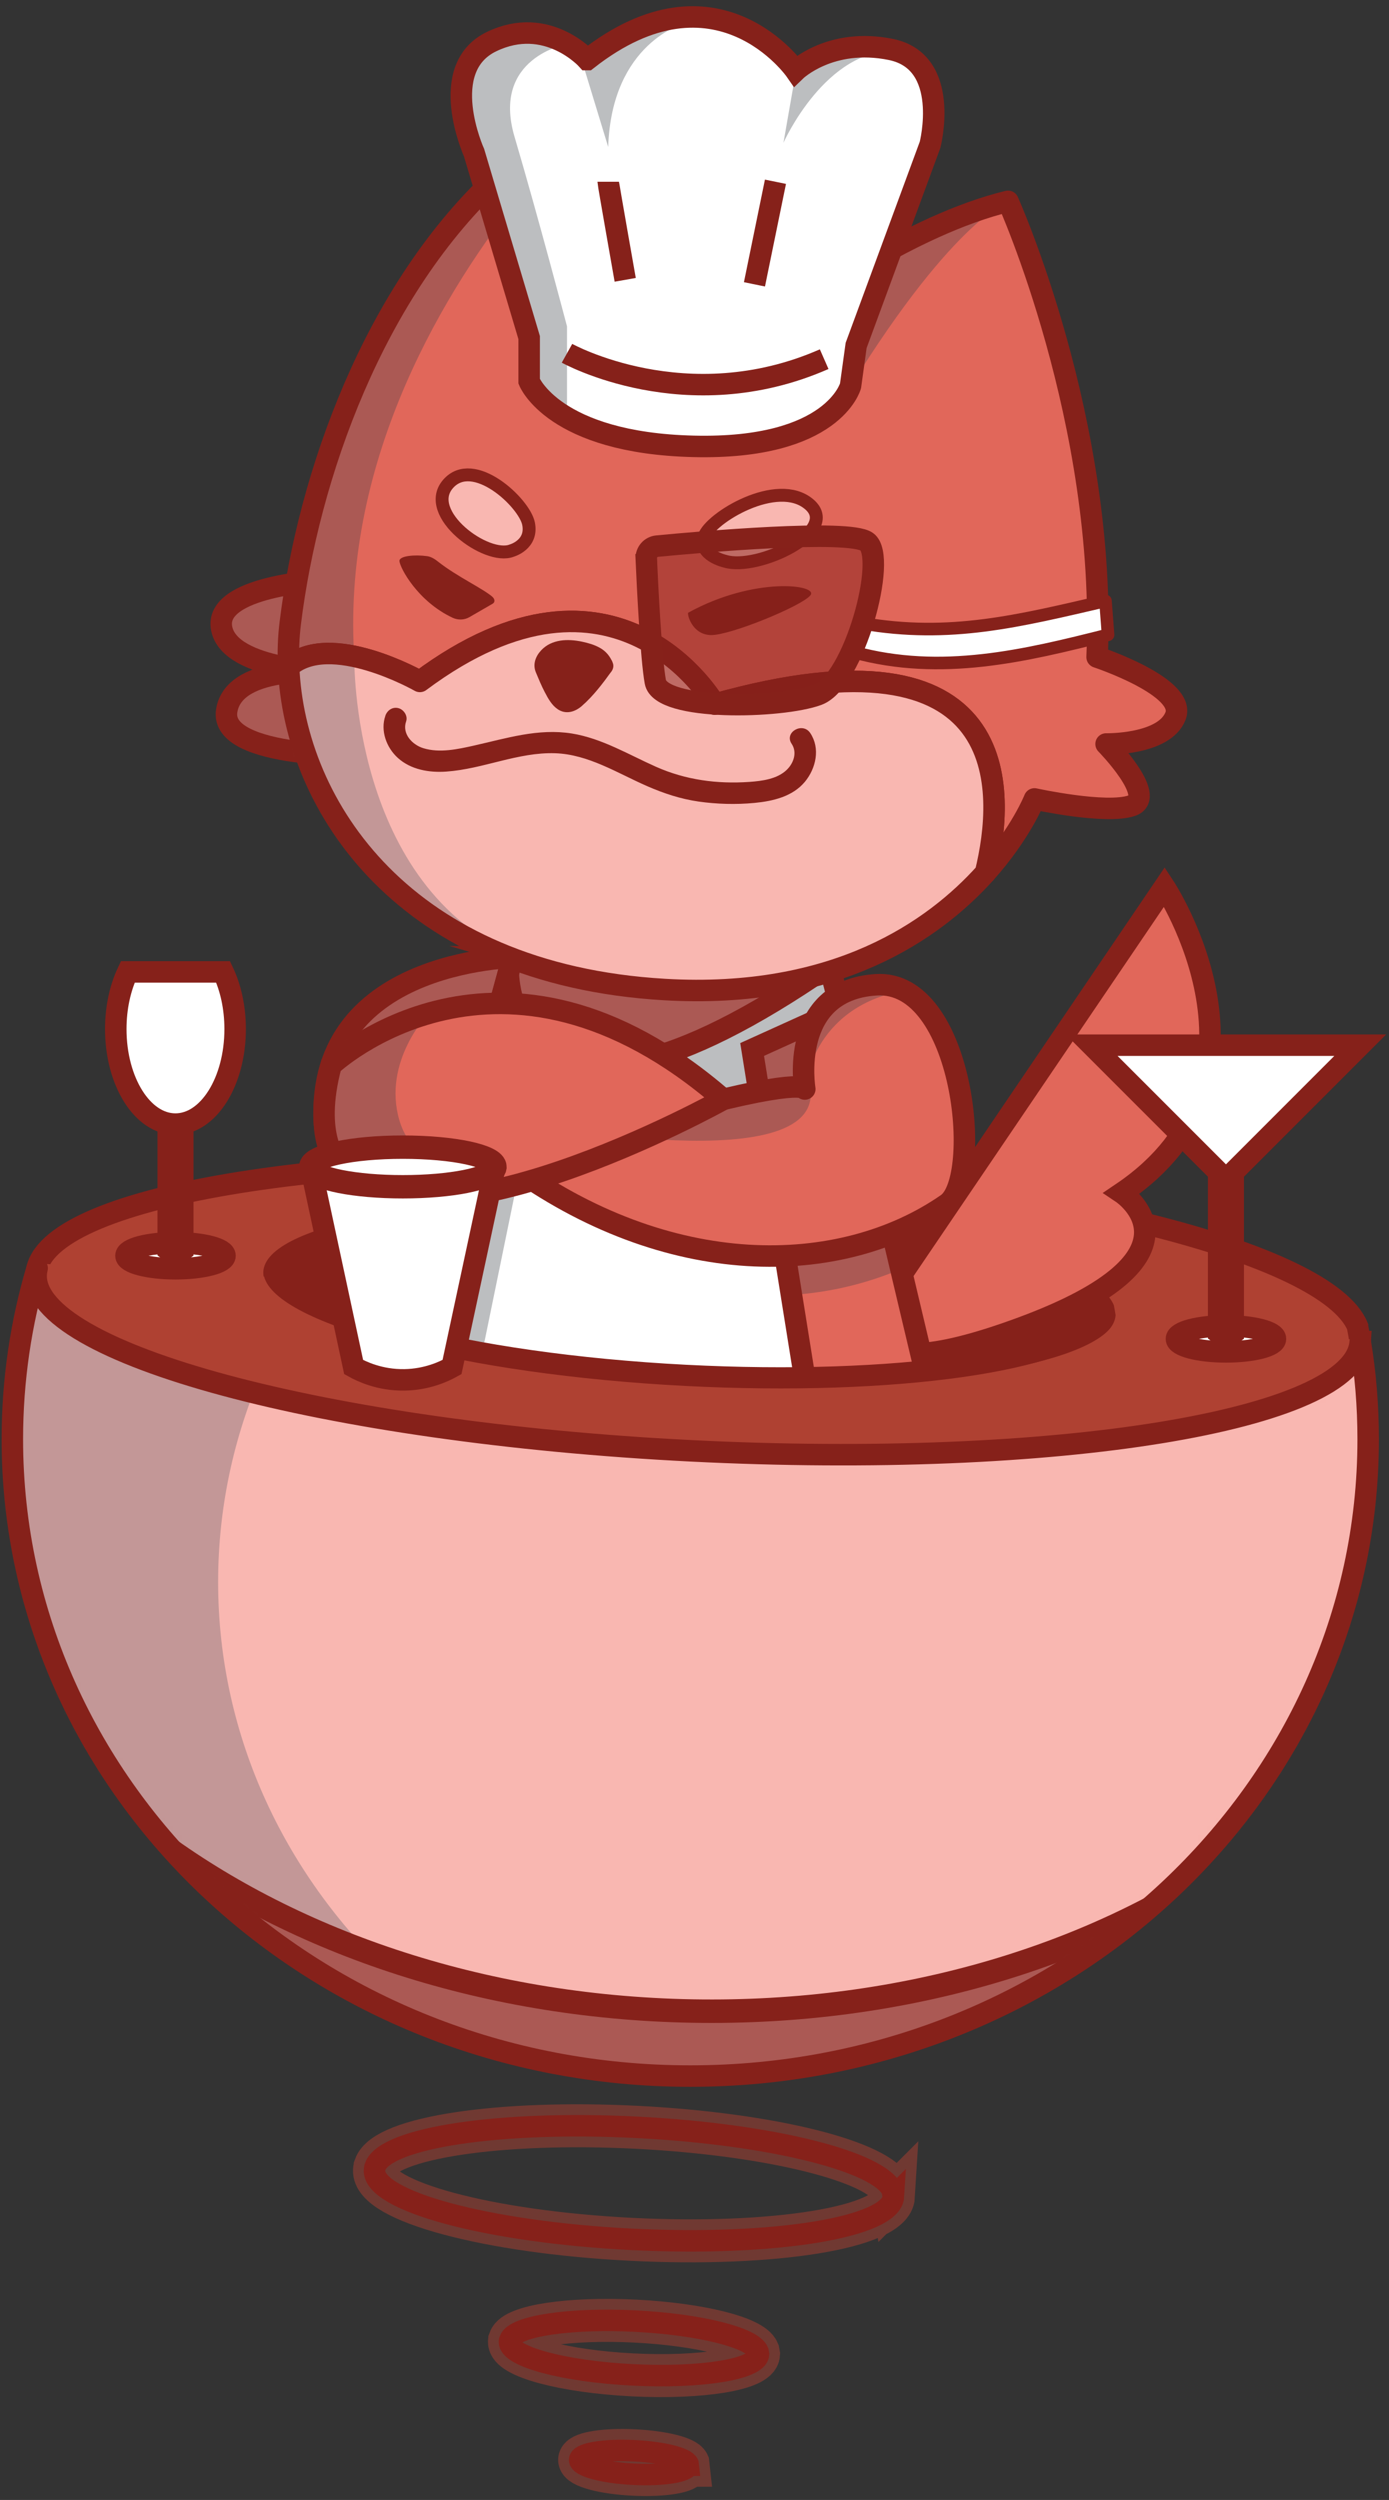 <svg width="164" height="295" viewBox="0 0 164 295" fill="none" xmlns="http://www.w3.org/2000/svg">
<rect x="0" y="0" width="164" height="295" fill="#333333" stroke="none"/>
<path d="M160.603 158.312C160.045 167.603 124.701 173.37 81.588 171.199C38.419 169.024 3.801 159.702 4.272 150.391C4.282 150.142 4.323 149.894 4.384 149.65C4.419 149.534 4.455 149.412 4.49 149.295C4.495 149.285 4.501 149.275 4.501 149.265C7.645 140.613 41.883 135.374 83.287 137.463C123.743 139.507 156.683 147.814 160.283 156.517C160.283 156.522 160.283 156.527 160.283 156.532C160.4 157.126 160.501 157.714 160.598 158.312H160.603Z" fill="#AF4132" stroke="#86211A" stroke-width="2.536" stroke-miterlimit="10"/>
<path d="M131.721 155.173C131.361 161.163 108.61 164.885 80.858 163.486C53.071 162.081 30.787 156.071 31.091 150.066C31.096 149.904 31.121 149.747 31.162 149.59C31.187 149.514 31.208 149.437 31.233 149.361C31.233 149.356 31.238 149.346 31.238 149.341C33.262 143.762 55.303 140.385 81.954 141.729C107.996 143.047 129.195 148.403 131.513 154.017C131.513 154.017 131.513 154.022 131.513 154.027C131.589 154.408 131.655 154.788 131.716 155.173H131.721Z" fill="#86211A"/>
<path d="M61.982 112.897C61.982 112.897 37.243 112.633 38.297 132.478C39.352 152.323 75.208 116.736 75.208 116.736L61.977 112.897H61.982Z" fill="#AB5954" stroke="#86211A" stroke-width="2.536" stroke-miterlimit="10"/>
<path d="M104.284 153.6L137.492 104.65C137.492 104.65 152.443 127.274 132.466 140.769C132.466 140.769 143.578 148.179 120.69 156.643C97.802 165.113 104.284 153.6 104.284 153.6Z" fill="#E1675A" stroke="#86211A" stroke-width="2.536" stroke-miterlimit="10"/>
<path d="M60.892 111.639L45.013 169.718L112.089 173.877L97.138 110.843L60.892 111.639Z" fill="#E1675A"/>
<mask id="mask0_2675_61067" style="mask-type:luminance" maskUnits="userSpaceOnUse" x="45" y="110" width="68" height="64">
<path d="M60.892 111.639L45.013 169.718L112.089 173.877L97.138 110.843L60.892 111.639Z" fill="white"/>
</mask>
<g mask="url(#mask0_2675_61067)">
<path d="M52.767 104.65L115.827 106.152L112.089 146.638C112.089 146.638 101.783 154.402 86.478 152.602C71.172 150.801 32.526 137.905 32.526 137.905L52.767 104.65Z" fill="#AB5954"/>
</g>
<path d="M60.892 111.639L45.013 169.718L112.089 173.877L97.138 110.843L60.892 111.639Z" stroke="#86211A" stroke-width="2.536" stroke-miterlimit="10"/>
<path d="M60.019 114.824C60.019 114.824 60.161 140.019 97.914 113.891L99.243 119.114L88.805 123.841L97.138 175.86L45.013 169.718L60.019 114.824Z" fill="white"/>
<mask id="mask1_2675_61067" style="mask-type:luminance" maskUnits="userSpaceOnUse" x="45" y="113" width="55" height="63">
<path d="M60.019 114.824C60.019 114.824 60.161 140.019 97.914 113.891L99.243 119.114L88.805 123.841L97.138 175.86L45.013 169.718L60.019 114.824Z" fill="white"/>
</mask>
<g mask="url(#mask1_2675_61067)">
<path d="M54.466 171.656L66.947 110.843L38.267 112.897L31.091 172.833L54.466 171.656Z" fill="#BCBEC0"/>
<path d="M110.907 108.019L43.536 112.517L52.092 132.205L98.192 141.43L110.907 108.019Z" fill="#BCBEC0"/>
</g>
<path d="M60.019 114.824C60.019 114.824 60.161 140.019 97.914 113.891L99.243 119.114L88.805 123.841L97.138 175.86L45.013 169.718L60.019 114.824Z" stroke="#86211A" stroke-width="2.536" stroke-miterlimit="10"/>
<path d="M38.079 68.506C38.079 68.506 25.182 69.099 26.171 74.16C27.16 79.222 39.367 79.318 39.367 79.318C39.367 79.318 27.657 78.126 26.765 83.882C25.872 89.639 43.536 89.142 43.536 89.142L38.079 68.501V68.506Z" fill="#AB5954" stroke="#86211A" stroke-width="2.536" stroke-miterlimit="10"/>
<path d="M95.023 128.507C95.023 128.507 93.066 116.863 103.437 116.204C113.808 115.544 116.116 139.081 111.825 142.058C99.243 150.791 78.88 151.131 59.964 137.24C41.047 123.349 59.964 136.703 77.425 131.814C94.886 126.925 95.023 128.507 95.023 128.507Z" fill="#E1675A"/>
<mask id="mask2_2675_61067" style="mask-type:luminance" maskUnits="userSpaceOnUse" x="52" y="116" width="62" height="33">
<path d="M95.023 128.508C95.023 128.508 93.066 116.863 103.437 116.204C113.808 115.545 116.116 139.082 111.825 142.059C99.243 150.792 78.88 151.132 59.964 137.241C41.047 123.35 59.964 136.703 77.425 131.814C94.886 126.925 95.023 128.508 95.023 128.508Z" fill="white"/>
</mask>
<g mask="url(#mask2_2675_61067)">
<path d="M95.023 128.507C95.023 128.507 95.708 118.886 106.723 116.883C106.723 116.883 92.817 111.568 95.023 128.507Z" fill="#AB5954"/>
<path d="M58.442 131.864C58.442 131.864 93.761 139.187 95.647 129.917C98.858 114.139 58.442 131.864 58.442 131.864Z" fill="#AB5954"/>
</g>
<path d="M95.023 128.507C95.023 128.507 93.066 116.863 103.437 116.204C113.808 115.544 116.116 139.081 111.825 142.058C99.243 150.791 78.88 151.131 59.964 137.24C41.047 123.349 59.964 136.703 77.425 131.814C94.886 126.925 95.023 128.507 95.023 128.507Z" stroke="#86211A" stroke-width="2.536" stroke-linejoin="round"/>
<path d="M39.094 125.692C39.094 125.692 59.045 106.867 85.402 129.724C85.402 129.724 49.181 149.939 39.92 137.235C39.92 137.235 36.812 134.223 39.094 125.692Z" fill="#E1675A"/>
<mask id="mask3_2675_61067" style="mask-type:luminance" maskUnits="userSpaceOnUse" x="38" y="118" width="48" height="24">
<path d="M39.094 125.692C39.094 125.692 59.045 106.867 85.402 129.724C85.402 129.724 49.181 149.939 39.92 137.235C39.92 137.235 36.812 134.223 39.094 125.692Z" fill="white"/>
</mask>
<g mask="url(#mask3_2675_61067)">
<path d="M50.586 119.592C50.586 119.592 45.114 125.241 47.157 132.2C49.201 139.158 59.045 140.289 59.045 140.289L43.531 149.646L29.62 131.256C29.62 131.256 44.424 117.218 50.581 119.587" fill="#AB5954"/>
</g>
<path d="M39.094 125.692C39.094 125.692 59.045 106.867 85.402 129.724C85.402 129.724 49.181 149.939 39.92 137.235C39.92 137.235 36.812 134.223 39.094 125.692Z" stroke="#86211A" stroke-width="2.536" stroke-miterlimit="10"/>
<path d="M138.796 84.486C137.472 87.925 130.595 87.793 130.595 87.793C130.595 87.793 136.681 94.01 133.638 95.065C130.595 96.125 122.141 94.274 122.141 94.274C122.141 94.274 120.543 98.321 116.359 102.992C118.697 93.448 119.985 73.116 84.388 83.097C84.388 83.097 72.866 63.039 49.577 80.409C49.577 80.409 38.912 74.328 34.078 78.695C34.002 76.914 34.068 75.175 34.276 73.501C36.396 56.304 44.069 34.207 59.015 20.585C73.966 6.957 71.719 15.29 71.719 15.29L74.23 33.02C74.23 33.02 84.55 32.356 94.805 35.865C94.805 35.865 107.504 26.534 119.017 23.759C119.017 23.759 130.727 49.756 129.535 77.538C129.535 77.538 140.119 81.043 138.796 84.486Z" fill="#E1675A"/>
<mask id="mask4_2675_61067" style="mask-type:luminance" maskUnits="userSpaceOnUse" x="34" y="12" width="105" height="91">
<path d="M138.796 84.487C137.472 87.925 130.595 87.793 130.595 87.793C130.595 87.793 136.681 94.011 133.638 95.066C130.595 96.126 122.141 94.275 122.141 94.275C122.141 94.275 120.543 98.322 116.359 102.993C118.697 93.448 119.985 73.116 84.388 83.097C84.388 83.097 72.866 63.039 49.577 80.409C49.577 80.409 38.912 74.328 34.078 78.695C34.002 76.915 34.068 75.175 34.276 73.502C36.396 56.304 44.069 34.207 59.015 20.585C73.966 6.958 71.719 15.29 71.719 15.29L74.23 33.021C74.23 33.021 84.55 32.356 94.805 35.866C94.805 35.866 107.504 26.534 119.017 23.76C119.017 23.76 130.727 49.757 129.535 77.539C129.535 77.539 140.119 81.043 138.796 84.487Z" fill="white"/>
</mask>
<g mask="url(#mask4_2675_61067)">
<path d="M70.817 12.77C70.817 12.77 19.863 58.444 52.772 109.342L26.572 101.298C26.572 101.298 32.526 26.655 70.817 12.77Z" fill="#AB5954"/>
<path d="M119.017 23.759C119.017 23.759 112.094 26.214 99.243 47.53L97.316 25.58L119.017 23.759Z" fill="#AB5954"/>
</g>
<path d="M138.796 84.486C137.472 87.925 130.595 87.793 130.595 87.793C130.595 87.793 136.681 94.01 133.638 95.065C130.595 96.125 122.141 94.274 122.141 94.274C122.141 94.274 120.543 98.321 116.359 102.992C118.697 93.448 119.985 73.116 84.388 83.097C84.388 83.097 72.866 63.039 49.577 80.409C49.577 80.409 38.912 74.328 34.078 78.695C34.002 76.914 34.068 75.175 34.276 73.501C36.396 56.304 44.069 34.207 59.015 20.585C73.966 6.957 71.719 15.29 71.719 15.29L74.23 33.02C74.23 33.02 84.55 32.356 94.805 35.865C94.805 35.865 107.504 26.534 119.017 23.759C119.017 23.759 130.727 49.756 129.535 77.538C129.535 77.538 140.119 81.043 138.796 84.486Z" stroke="#86211A" stroke-width="2.536" stroke-linecap="round" stroke-linejoin="round"/>
<path d="M116.359 102.992C110.253 109.803 98.644 117.943 78.464 116.766C47.776 114.971 34.763 95.181 34.078 78.694C38.911 74.327 49.577 80.408 49.577 80.408C72.865 63.038 84.388 83.096 84.388 83.096C119.985 73.115 118.697 93.447 116.359 102.992Z" fill="#F9B7B1"/>
<mask id="mask5_2675_61067" style="mask-type:luminance" maskUnits="userSpaceOnUse" x="34" y="73" width="84" height="44">
<path d="M116.359 102.992C110.253 109.803 98.644 117.943 78.464 116.766C47.776 114.971 34.763 95.181 34.078 78.694C38.911 74.327 49.577 80.408 49.577 80.408C72.865 63.038 84.388 83.096 84.388 83.096C119.985 73.115 118.697 93.447 116.359 102.992Z" fill="white"/>
</mask>
<g mask="url(#mask5_2675_61067)">
<path d="M41.837 77.69C41.837 77.69 41.406 104.65 61.317 112.897C76.512 119.191 52.767 109.347 52.767 109.347C52.767 109.347 34.453 112.592 33.272 100.385C32.09 88.178 31.091 77.695 31.091 77.695C31.091 77.695 38.764 75.377 41.837 77.695" fill="#C39797"/>
</g>
<path d="M116.359 102.992C110.253 109.803 98.644 117.943 78.464 116.766C47.776 114.971 34.763 95.181 34.078 78.694C38.911 74.327 49.577 80.408 49.577 80.408C72.865 63.038 84.388 83.096 84.388 83.096C119.985 73.115 118.697 93.447 116.359 102.992Z" stroke="#86211A" stroke-width="2.536" stroke-linecap="round" stroke-linejoin="round"/>
<path d="M60.425 64.971C60.425 64.971 62.904 64.276 62.407 61.796C61.91 59.316 55.86 53.661 52.883 57.13C49.906 60.599 57.447 66.157 60.425 64.971Z" fill="#F9B7B1" stroke="#86211A" stroke-width="1.521" stroke-miterlimit="10"/>
<path d="M85.62 66.228C85.62 66.228 82.435 65.523 83.135 63.328C83.835 61.132 91.787 56.303 95.545 59.509C99.303 62.709 89.433 67.395 85.62 66.228Z" fill="#F9B7B1" stroke="#86211A" stroke-width="1.521" stroke-miterlimit="10"/>
<path d="M130.828 74.911C121 77.396 111.125 79.779 100.83 76.96C100.83 76.96 101.459 75.413 101.784 73.546C112.18 75.357 120.325 73.267 130.524 70.909L130.828 74.911Z" fill="white" stroke="#86211A" stroke-width="1.486" stroke-linejoin="round"/>
<path d="M58.148 70.432C57.053 69.469 53.954 68.028 51.793 66.329C51.383 66.005 50.962 65.706 50.444 65.63C49.009 65.427 47.112 65.579 47.163 66.213C47.224 67.004 49.303 70.96 53.442 72.897C54.076 73.191 54.811 73.176 55.42 72.826L58.168 71.239C58.483 71.056 58.422 70.676 58.148 70.437V70.432Z" fill="#86211A"/>
<path d="M81.264 72.294C81.092 72.39 81.66 74.875 83.912 74.941C86.163 75.007 94.694 71.503 95.688 70.245C96.682 68.987 89.074 67.998 81.269 72.294H81.264Z" fill="#86211A"/>
<path d="M45.504 84.455C44.886 86.22 45.626 88.223 46.98 89.441C48.522 90.83 50.677 91.19 52.691 91.048C57.037 90.749 61.15 88.741 65.542 88.883C69.462 89.01 72.896 91.231 76.39 92.757C78.353 93.615 80.351 94.279 82.476 94.583C84.601 94.888 86.888 94.959 89.089 94.745C91.29 94.532 93.582 93.99 95.028 92.26C96.347 90.673 96.879 88.294 95.662 86.494C94.754 85.15 92.553 86.418 93.471 87.772C94.14 88.761 93.73 90.039 92.883 90.85C91.752 91.936 89.972 92.159 88.481 92.266C84.672 92.529 80.98 92.042 77.475 90.49C74.229 89.05 71.075 87.128 67.52 86.555C63.559 85.916 59.786 87.123 55.957 87.98C54.05 88.406 51.91 88.883 49.987 88.289C48.654 87.879 47.447 86.575 47.949 85.13C48.177 84.486 47.69 83.745 47.061 83.568C46.361 83.375 45.727 83.806 45.499 84.455H45.504Z" fill="#86211A"/>
<path d="M71.126 78.558C70.797 77.655 69.752 77.264 68.819 77.041C68.028 76.848 67.206 76.701 66.4 76.828C65.593 76.955 64.802 77.401 64.447 78.137C64.391 78.258 64.346 78.385 64.346 78.517C64.346 78.669 64.407 78.811 64.462 78.948C64.919 80.028 65.375 81.114 66.029 82.087C66.253 82.422 66.552 82.767 66.953 82.792C67.338 82.818 67.668 82.539 67.947 82.275C69.143 81.139 70.153 79.896 71.116 78.558" fill="#86211A"/>
<path d="M72.348 78.217C72.038 77.442 71.541 76.833 70.796 76.427C70.152 76.072 69.432 75.869 68.716 75.717C67.063 75.372 65.156 75.408 63.914 76.721C63.234 77.436 62.874 78.385 63.27 79.338C63.599 80.129 63.929 80.926 64.325 81.681C64.72 82.437 65.161 83.238 65.871 83.705C66.83 84.334 67.895 84.009 68.696 83.309C70.05 82.128 71.176 80.642 72.221 79.191C72.611 78.654 72.332 77.756 71.764 77.457C71.11 77.112 70.446 77.335 70.03 77.913C69.863 78.146 69.69 78.38 69.518 78.608C69.467 78.674 69.421 78.74 69.371 78.801C69.406 78.76 69.498 78.638 69.345 78.836C69.244 78.963 69.142 79.09 69.041 79.216C68.656 79.688 68.255 80.15 67.839 80.591C67.641 80.799 67.444 81.002 67.236 81.204C67.124 81.311 67.007 81.412 66.901 81.519C66.916 81.504 67.068 81.418 66.947 81.484C66.906 81.514 66.86 81.544 66.815 81.57L66.931 81.524C66.931 81.524 66.612 81.555 66.967 81.519C67.038 81.514 67.109 81.524 67.175 81.549C67.225 81.565 67.393 81.727 67.296 81.62C67.266 81.585 67.225 81.549 67.19 81.514C67.028 81.352 67.165 81.484 67.195 81.529C67.154 81.468 67.109 81.407 67.068 81.347C66.977 81.21 66.896 81.073 66.815 80.936C66.505 80.413 66.242 79.866 65.998 79.313C65.942 79.181 65.887 79.054 65.831 78.922C65.811 78.872 65.663 78.532 65.745 78.725C65.719 78.664 65.689 78.567 65.653 78.507C65.603 78.42 65.648 78.314 65.623 78.517C65.613 78.588 65.592 78.648 65.577 78.714C65.542 78.877 65.623 78.643 65.643 78.603C65.674 78.542 65.79 78.425 65.613 78.623C65.643 78.588 65.674 78.552 65.709 78.517C65.79 78.43 65.978 78.299 65.78 78.43C65.892 78.359 65.998 78.293 66.115 78.228C66.135 78.217 66.287 78.136 66.14 78.207C65.978 78.288 66.226 78.177 66.267 78.167C66.379 78.131 66.49 78.101 66.602 78.081C66.632 78.075 66.83 78.05 66.703 78.06C66.576 78.07 66.784 78.06 66.789 78.06C66.962 78.06 67.129 78.05 67.302 78.06C67.368 78.06 67.428 78.07 67.494 78.075C67.565 78.081 67.783 78.116 67.606 78.085C67.951 78.141 68.29 78.217 68.625 78.304C68.737 78.334 69.356 78.441 69.396 78.552C69.396 78.557 69.178 78.446 69.31 78.517C69.381 78.552 69.452 78.583 69.518 78.623C69.558 78.648 69.787 78.831 69.827 78.821C69.736 78.846 69.665 78.664 69.781 78.796C69.812 78.831 70.005 78.988 69.863 78.867C69.756 78.775 69.842 78.831 69.868 78.882C69.903 78.943 70.025 79.201 69.903 78.902C70.147 79.516 70.76 80.013 71.465 79.79C72.059 79.597 72.617 78.887 72.353 78.228L72.348 78.217Z" fill="#86211A"/>
<path d="M69.33 7.028C69.33 7.028 64.599 1.739 58.036 4.913C51.473 8.088 55.972 18.013 55.972 18.013L62.479 39.841V44.999C62.479 44.999 65.364 52.276 81.903 52.672C98.441 53.068 100.424 45.526 100.424 45.526L101.083 40.764L109.816 17.08C109.816 17.08 112.332 7.292 105.186 5.836C98.04 4.381 93.942 8.352 93.942 8.352C93.942 8.352 84.682 -5.012 69.335 7.028H69.33Z" fill="white"/>
<mask id="mask6_2675_61067" style="mask-type:luminance" maskUnits="userSpaceOnUse" x="54" y="2" width="57" height="51">
<path d="M69.33 7.028C69.33 7.028 64.599 1.739 58.036 4.913C51.473 8.088 55.972 18.013 55.972 18.013L62.479 39.841V44.999C62.479 44.999 65.364 52.276 81.903 52.672C98.441 53.068 100.424 45.526 100.424 45.526L101.083 40.764L109.816 17.08C109.816 17.08 112.332 7.292 105.186 5.836C98.04 4.381 93.942 8.352 93.942 8.352C93.942 8.352 84.682 -5.012 69.335 7.028H69.33Z" fill="white"/>
</mask>
<g mask="url(#mask6_2675_61067)">
<path d="M66.947 5.193C66.947 5.193 57.976 6.76 60.755 16.152C63.534 25.545 66.947 38.513 66.947 38.513V48.301L59.695 50.02C59.695 50.02 44.222 8.083 43.426 6.897C42.629 5.71 65.522 -3.028 65.522 -3.028L66.953 5.193" fill="#BCBEC0"/>
<path d="M80.802 2.758C80.802 2.758 72.211 5.01 71.811 17.344L69.001 8.134C69.001 8.134 69.092 1.567 80.802 2.758Z" fill="#BCBEC0"/>
<path d="M93.695 10.036L92.503 16.847C92.503 16.847 97.514 5.588 105.922 6.024C105.922 6.024 94.75 1.501 93.695 10.036Z" fill="#BCBEC0"/>
</g>
<path d="M69.33 7.028C69.33 7.028 64.599 1.739 58.036 4.913C51.473 8.088 55.972 18.013 55.972 18.013L62.479 39.841V44.999C62.479 44.999 65.364 52.276 81.903 52.672C98.441 53.068 100.424 45.526 100.424 45.526L101.083 40.764L109.816 17.08C109.816 17.08 112.332 7.292 105.186 5.836C98.04 4.381 93.942 8.352 93.942 8.352C93.942 8.352 84.682 -5.012 69.335 7.028H69.33Z" stroke="#86211A" stroke-width="2.536" stroke-miterlimit="10"/>
<path d="M91.559 21.447L89.079 33.553" stroke="#86211A" stroke-width="2.536" stroke-miterlimit="10"/>
<path d="M71.811 21.447C71.811 21.665 73.819 33.02 73.819 33.02" stroke="#86211A" stroke-width="2.536" stroke-miterlimit="10"/>
<path d="M66.947 41.687C66.947 41.687 81.036 49.528 97.311 42.382" stroke="#86211A" stroke-width="2.536" stroke-miterlimit="10"/>
<path d="M76.309 65.909C76.273 65.159 76.836 64.515 77.582 64.444C82.603 63.962 100.221 62.4 102.346 63.931C104.826 65.716 100.86 80.404 96.539 81.991C92.218 83.579 78.008 83.928 77.374 80.454C76.872 77.68 76.451 69.211 76.304 65.914L76.309 65.909Z" fill="#86211A" fill-opacity="0.5" stroke="#86211A" stroke-width="2.536" stroke-miterlimit="10"/>
<path d="M160.603 158.115C160.045 167.406 124.701 173.172 81.588 171.002C38.419 168.826 3.801 159.504 4.272 150.193C4.282 149.945 4.323 149.696 4.384 149.453C4.419 149.336 4.455 149.214 4.49 149.098L31.182 150.639C32.719 156.38 54.313 161.939 80.949 163.283C106.429 164.566 127.694 161.553 131.355 156.426L160.603 158.115Z" fill="#AF4132"/>
<path d="M161.541 169.835C161.541 211.335 125.706 244.98 81.497 244.98C37.288 244.98 1.458 211.335 1.458 169.835C1.458 162.841 2.477 156.07 4.384 149.65C4.323 149.893 4.283 150.142 4.273 150.39C3.801 159.702 38.419 169.023 81.588 171.199C124.702 173.37 160.045 167.603 160.603 158.312C161.222 162.07 161.541 165.914 161.541 169.835Z" fill="#AB5954"/>
<mask id="mask7_2675_61067" style="mask-type:luminance" maskUnits="userSpaceOnUse" x="1" y="149" width="161" height="96">
<path d="M161.541 169.834C161.541 211.335 125.706 244.979 81.497 244.979C37.288 244.979 1.458 211.335 1.458 169.834C1.458 162.841 2.477 156.07 4.384 149.649C4.323 149.893 4.283 150.141 4.273 150.39C3.801 159.701 38.419 169.023 81.588 171.198C124.702 173.369 160.045 167.603 160.603 158.312C161.222 162.07 161.541 165.914 161.541 169.834Z" fill="white"/>
</mask>
<g mask="url(#mask7_2675_61067)">
<path d="M173.438 172.463C174.45 135.297 134.526 104.058 84.265 102.69C34.004 101.321 -7.561 130.34 -8.574 167.506C-9.586 204.672 30.338 235.91 80.599 237.279C130.86 238.648 172.426 209.629 173.438 172.463Z" fill="#C39797"/>
<mask id="mask8_2675_61067" style="mask-type:luminance" maskUnits="userSpaceOnUse" x="-9" y="102" width="183" height="136">
<path d="M173.438 172.464C174.45 135.298 134.526 104.059 84.265 102.691C34.004 101.322 -7.561 130.341 -8.574 167.507C-9.586 204.673 30.338 235.911 80.599 237.28C130.86 238.649 172.426 209.63 173.438 172.464Z" fill="white"/>
</mask>
<g mask="url(#mask8_2675_61067)">
<path d="M97.974 253.201C137.859 253.201 170.193 223.422 170.193 186.688C170.193 149.953 137.859 120.174 97.974 120.174C58.088 120.174 25.755 149.953 25.755 186.688C25.755 223.422 58.088 253.201 97.974 253.201Z" fill="#F9B7B1"/>
</g>
<path d="M173.438 172.463C174.45 135.297 134.526 104.058 84.265 102.69C34.004 101.321 -7.561 130.34 -8.574 167.506C-9.586 204.672 30.338 235.91 80.599 237.279C130.86 238.648 172.426 209.629 173.438 172.463Z" stroke="#86211A" stroke-width="2.769" stroke-linecap="round" stroke-linejoin="round"/>
</g>
<path d="M161.541 169.835C161.541 211.335 125.706 244.98 81.497 244.98C37.288 244.98 1.458 211.335 1.458 169.835C1.458 162.841 2.477 156.07 4.384 149.65C4.323 149.893 4.283 150.142 4.273 150.39C3.801 159.702 38.419 169.023 81.588 171.199C124.702 173.37 160.045 167.603 160.603 158.312C161.222 162.07 161.541 165.914 161.541 169.835Z" stroke="#86211A" stroke-width="2.536" stroke-linecap="round" stroke-linejoin="round"/>
<path d="M20.72 149.716C23.949 149.716 26.567 149.028 26.567 148.179C26.567 147.331 23.949 146.643 20.72 146.643C17.49 146.643 14.872 147.331 14.872 148.179C14.872 149.028 17.49 149.716 20.72 149.716Z" fill="white" stroke="#86211A" stroke-width="2.536" stroke-miterlimit="10"/>
<path d="M19.862 147.53C19.948 147.601 20.268 147.845 20.745 147.834C21.191 147.829 21.49 147.601 21.582 147.53V129.374H19.862V147.53Z" fill="white" stroke="#86211A" stroke-width="2.536" stroke-miterlimit="10"/>
<path d="M27.764 121.432C27.764 127.625 24.609 132.645 20.714 132.645C16.819 132.645 13.67 127.625 13.67 121.432C13.67 118.896 14.197 116.563 15.085 114.687H26.349C27.236 116.563 27.764 118.896 27.764 121.432Z" fill="white" stroke="#86211A" stroke-width="2.536" stroke-miterlimit="10"/>
<path d="M160.603 123.334L144.749 139.188L128.891 123.334H160.603Z" fill="white" stroke="#86211A" stroke-width="2.536" stroke-miterlimit="10"/>
<path d="M144.749 159.525C147.978 159.525 150.596 158.837 150.596 157.988C150.596 157.14 147.978 156.452 144.749 156.452C141.519 156.452 138.901 157.14 138.901 157.988C138.901 158.837 141.519 159.525 144.749 159.525Z" fill="white" stroke="#86211A" stroke-width="2.536" stroke-miterlimit="10"/>
<path d="M143.888 157.344C143.974 157.415 144.293 157.658 144.77 157.648C145.216 157.643 145.516 157.415 145.607 157.344V139.188H143.888V157.344Z" fill="white" stroke="#86211A" stroke-width="2.536" stroke-miterlimit="10"/>
<path d="M129.976 155.437C126.416 160.564 105.729 163.576 80.939 162.293C55.029 160.949 34.023 155.391 32.526 149.65" stroke="#86211A" stroke-width="2.5" stroke-miterlimit="10"/>
<path d="M58.396 137.904L53.37 161.315C52.432 161.837 50.444 162.78 47.761 162.826C44.855 162.872 42.705 161.842 41.756 161.315C40.083 153.509 38.404 145.709 36.73 137.904C37.202 139.101 41.878 140.039 47.563 140.039C53.248 140.039 57.925 139.101 58.396 137.904Z" fill="white" stroke="#86211A" stroke-width="2.536" stroke-miterlimit="10"/>
<path d="M58.441 137.702L58.396 137.905C57.924 139.102 53.248 140.04 47.563 140.04C41.878 140.04 37.202 139.102 36.73 137.905L36.685 137.702C36.685 136.409 41.558 135.364 47.563 135.364C53.568 135.364 58.441 136.409 58.441 137.702Z" fill="white" stroke="#86211A" stroke-width="2.759" stroke-miterlimit="10"/>
<path opacity="0.5" d="M105.495 259.19C105.277 262.832 91.422 265.094 74.523 264.242C57.599 263.389 44.033 259.733 44.216 256.086C44.216 255.99 44.236 255.894 44.261 255.797C44.276 255.752 44.287 255.706 44.302 255.66V255.65C45.534 252.257 58.954 250.203 75.183 251.025C91.041 251.826 103.953 255.082 105.363 258.495C105.363 258.495 105.363 258.495 105.363 258.501C105.409 258.734 105.45 258.962 105.485 259.2L105.495 259.19Z" stroke="#AF4132" stroke-width="5.072" stroke-miterlimit="10"/>
<path d="M105.495 259.19C105.277 262.832 91.422 265.094 74.523 264.242C57.599 263.389 44.033 259.733 44.216 256.086C44.216 255.99 44.236 255.894 44.261 255.797C44.276 255.752 44.287 255.706 44.302 255.66V255.65C45.534 252.257 58.954 250.203 75.183 251.025C91.041 251.826 103.953 255.082 105.363 258.495C105.363 258.495 105.363 258.495 105.363 258.501C105.409 258.734 105.45 258.962 105.485 259.2L105.495 259.19Z" stroke="#86211A" stroke-width="2.536" stroke-miterlimit="10"/>
<path opacity="0.5" d="M89.561 277.813C89.455 279.563 82.806 280.648 74.696 280.238C66.577 279.827 60.065 278.077 60.151 276.322C60.151 276.277 60.161 276.231 60.172 276.185C60.177 276.165 60.187 276.14 60.192 276.119C60.192 276.119 60.192 276.119 60.192 276.114C60.785 274.486 67.226 273.503 75.016 273.893C82.628 274.278 88.826 275.841 89.5 277.479C89.521 277.59 89.541 277.702 89.561 277.813Z" stroke="#AF4132" stroke-width="5.072" stroke-miterlimit="10"/>
<path d="M89.561 277.813C89.455 279.563 82.806 280.648 74.696 280.238C66.577 279.827 60.065 278.077 60.151 276.322C60.151 276.277 60.161 276.231 60.172 276.185C60.177 276.165 60.187 276.14 60.192 276.119C60.192 276.119 60.192 276.119 60.192 276.114C60.785 274.486 67.226 273.503 75.016 273.893C82.628 274.278 88.826 275.841 89.5 277.479C89.521 277.59 89.541 277.702 89.561 277.813Z" stroke="#86211A" stroke-width="2.536" stroke-miterlimit="10"/>
<path opacity="0.5" d="M81.274 290.903C81.228 291.664 78.327 292.141 74.787 291.963C71.242 291.786 68.402 291.02 68.438 290.254C68.438 290.234 68.438 290.214 68.448 290.193C68.448 290.183 68.453 290.173 68.458 290.163C68.717 289.453 71.526 289.022 74.929 289.194C78.251 289.362 80.954 290.046 81.254 290.756C81.264 290.807 81.274 290.853 81.279 290.903H81.274Z" stroke="#AF4132" stroke-width="5.072" stroke-miterlimit="10"/>
<path d="M81.274 290.903C81.228 291.664 78.327 292.141 74.787 291.963C71.242 291.786 68.402 291.02 68.438 290.254C68.438 290.234 68.438 290.214 68.448 290.193C68.448 290.183 68.453 290.173 68.458 290.163C68.717 289.453 71.526 289.022 74.929 289.194C78.251 289.362 80.954 290.046 81.254 290.756C81.264 290.807 81.274 290.853 81.279 290.903H81.274Z" stroke="#86211A" stroke-width="2.536" stroke-miterlimit="10"/>
</svg>
